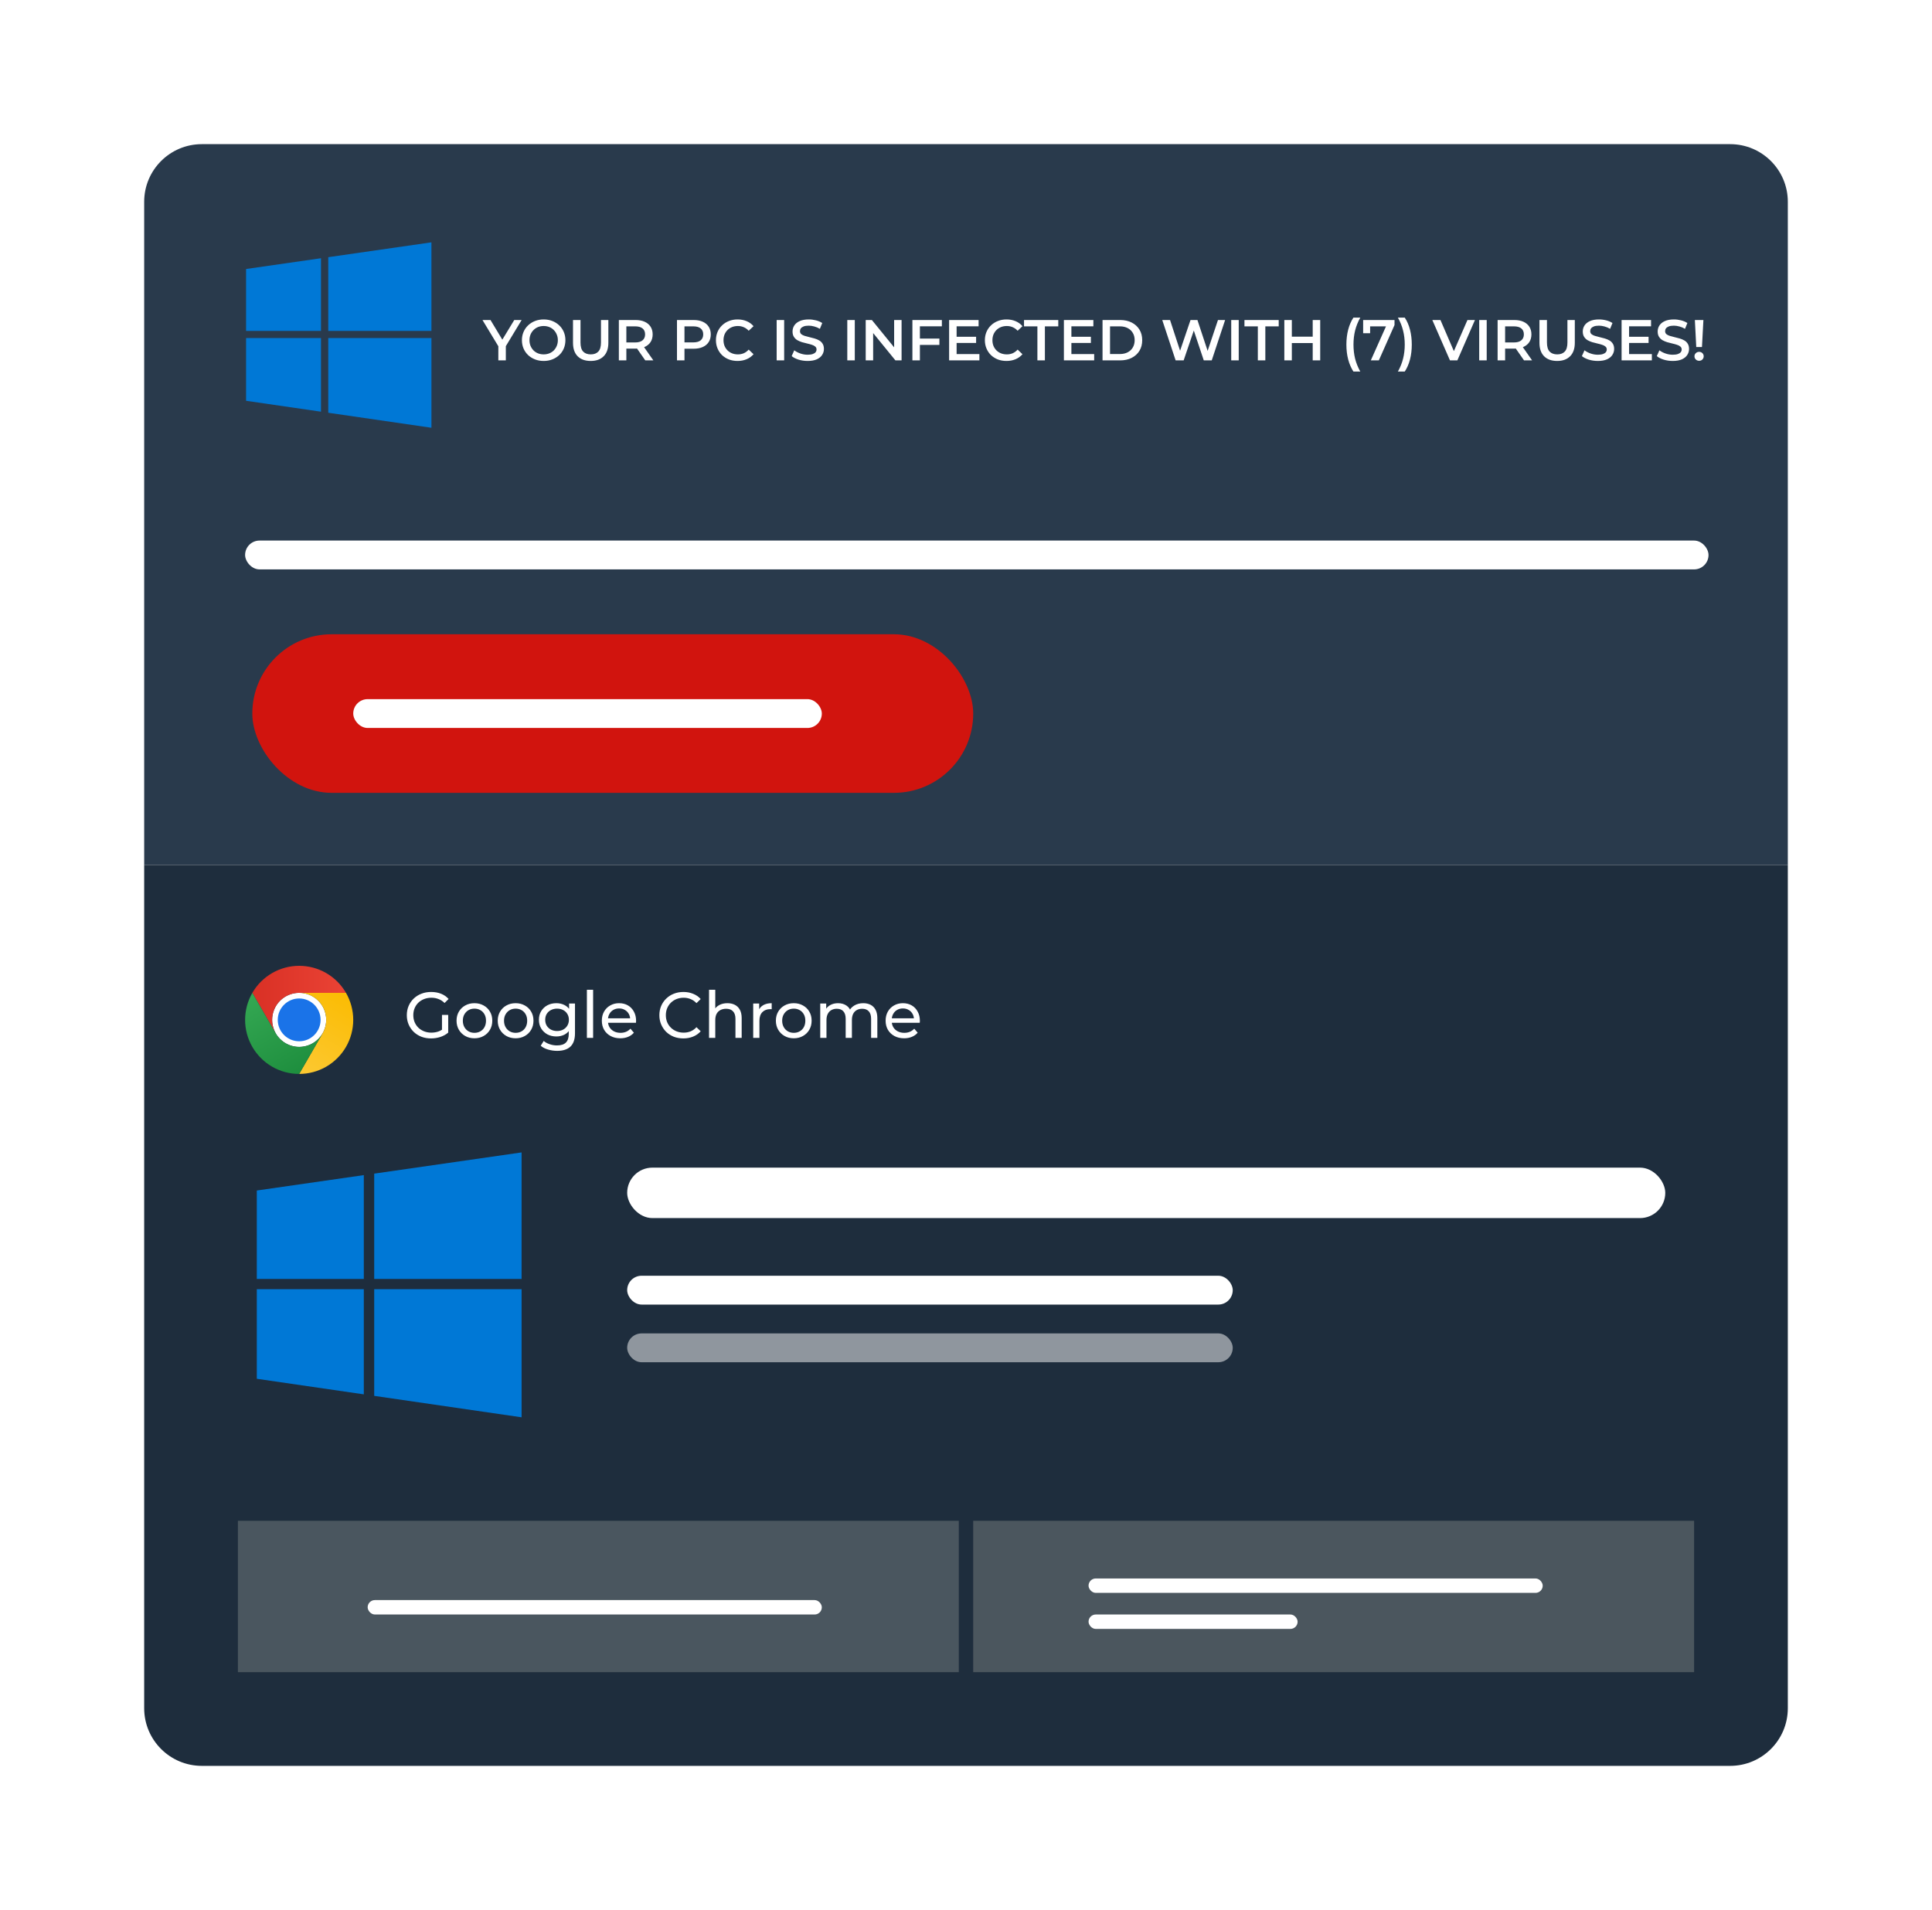 <svg width="268" height="265" viewBox="0 0 268 265" fill="none" xmlns="http://www.w3.org/2000/svg">
<g filter="url(#filter0_d_0_182)">
<rect x="20" y="16" width="228" height="225" rx="8" fill="white"/>
<path d="M20 24C20 19.582 23.582 16 28 16H240C244.418 16 248 19.582 248 24V116H20V24Z" fill="#293A4C"/>
<path d="M20 233C20 237.418 23.582 241 28 241H240C244.418 241 248 237.418 248 233V116H20V233Z" fill="#1E2D3D"/>
<path d="M59.789 140.072C59.303 140.072 58.856 139.994 58.448 139.838C58.04 139.676 57.686 139.451 57.386 139.163C57.086 138.869 56.852 138.527 56.684 138.137C56.516 137.747 56.432 137.318 56.432 136.85C56.432 136.382 56.516 135.953 56.684 135.563C56.852 135.173 57.086 134.834 57.386 134.546C57.692 134.252 58.049 134.027 58.457 133.871C58.865 133.709 59.315 133.628 59.807 133.628C60.305 133.628 60.761 133.709 61.175 133.871C61.589 134.033 61.94 134.276 62.228 134.6L61.67 135.158C61.412 134.906 61.13 134.723 60.824 134.609C60.524 134.489 60.197 134.429 59.843 134.429C59.483 134.429 59.147 134.489 58.835 134.609C58.529 134.729 58.262 134.897 58.034 135.113C57.812 135.329 57.638 135.587 57.512 135.887C57.392 136.181 57.332 136.502 57.332 136.85C57.332 137.192 57.392 137.513 57.512 137.813C57.638 138.107 57.812 138.365 58.034 138.587C58.262 138.803 58.529 138.971 58.835 139.091C59.141 139.211 59.474 139.271 59.834 139.271C60.17 139.271 60.491 139.22 60.797 139.118C61.109 139.01 61.397 138.833 61.661 138.587L62.174 139.271C61.862 139.535 61.496 139.736 61.076 139.874C60.662 140.006 60.233 140.072 59.789 140.072ZM61.31 139.154V136.814H62.174V139.271L61.31 139.154ZM65.814 140.054C65.334 140.054 64.908 139.949 64.536 139.739C64.164 139.529 63.87 139.241 63.654 138.875C63.438 138.503 63.33 138.083 63.33 137.615C63.33 137.141 63.438 136.721 63.654 136.355C63.87 135.989 64.164 135.704 64.536 135.5C64.908 135.29 65.334 135.185 65.814 135.185C66.288 135.185 66.711 135.29 67.083 135.5C67.461 135.704 67.755 135.989 67.965 136.355C68.181 136.715 68.289 137.135 68.289 137.615C68.289 138.089 68.181 138.509 67.965 138.875C67.755 139.241 67.461 139.529 67.083 139.739C66.711 139.949 66.288 140.054 65.814 140.054ZM65.814 139.298C66.12 139.298 66.393 139.229 66.633 139.091C66.879 138.953 67.071 138.758 67.209 138.506C67.347 138.248 67.416 137.951 67.416 137.615C67.416 137.273 67.347 136.979 67.209 136.733C67.071 136.481 66.879 136.286 66.633 136.148C66.393 136.01 66.12 135.941 65.814 135.941C65.508 135.941 65.235 136.01 64.995 136.148C64.755 136.286 64.563 136.481 64.419 136.733C64.275 136.979 64.203 137.273 64.203 137.615C64.203 137.951 64.275 138.248 64.419 138.506C64.563 138.758 64.755 138.953 64.995 139.091C65.235 139.229 65.508 139.298 65.814 139.298ZM71.527 140.054C71.047 140.054 70.621 139.949 70.249 139.739C69.877 139.529 69.583 139.241 69.367 138.875C69.151 138.503 69.043 138.083 69.043 137.615C69.043 137.141 69.151 136.721 69.367 136.355C69.583 135.989 69.877 135.704 70.249 135.5C70.621 135.29 71.047 135.185 71.527 135.185C72.001 135.185 72.424 135.29 72.796 135.5C73.174 135.704 73.468 135.989 73.678 136.355C73.894 136.715 74.002 137.135 74.002 137.615C74.002 138.089 73.894 138.509 73.678 138.875C73.468 139.241 73.174 139.529 72.796 139.739C72.424 139.949 72.001 140.054 71.527 140.054ZM71.527 139.298C71.833 139.298 72.106 139.229 72.346 139.091C72.592 138.953 72.784 138.758 72.922 138.506C73.06 138.248 73.129 137.951 73.129 137.615C73.129 137.273 73.06 136.979 72.922 136.733C72.784 136.481 72.592 136.286 72.346 136.148C72.106 136.01 71.833 135.941 71.527 135.941C71.221 135.941 70.948 136.01 70.708 136.148C70.468 136.286 70.276 136.481 70.132 136.733C69.988 136.979 69.916 137.273 69.916 137.615C69.916 137.951 69.988 138.248 70.132 138.506C70.276 138.758 70.468 138.953 70.708 139.091C70.948 139.229 71.221 139.298 71.527 139.298ZM77.285 141.8C76.847 141.8 76.421 141.737 76.007 141.611C75.599 141.491 75.266 141.317 75.008 141.089L75.422 140.423C75.644 140.615 75.917 140.765 76.241 140.873C76.565 140.987 76.904 141.044 77.258 141.044C77.822 141.044 78.236 140.912 78.5 140.648C78.764 140.384 78.896 139.982 78.896 139.442V138.434L78.986 137.489L78.941 136.535V135.23H79.76V139.352C79.76 140.192 79.55 140.81 79.13 141.206C78.71 141.602 78.095 141.8 77.285 141.8ZM77.177 139.802C76.715 139.802 76.301 139.706 75.935 139.514C75.575 139.316 75.287 139.043 75.071 138.695C74.861 138.347 74.756 137.945 74.756 137.489C74.756 137.027 74.861 136.625 75.071 136.283C75.287 135.935 75.575 135.665 75.935 135.473C76.301 135.281 76.715 135.185 77.177 135.185C77.585 135.185 77.957 135.269 78.293 135.437C78.629 135.599 78.896 135.851 79.094 136.193C79.298 136.535 79.4 136.967 79.4 137.489C79.4 138.005 79.298 138.434 79.094 138.776C78.896 139.118 78.629 139.376 78.293 139.55C77.957 139.718 77.585 139.802 77.177 139.802ZM77.276 139.046C77.594 139.046 77.876 138.98 78.122 138.848C78.368 138.716 78.56 138.533 78.698 138.299C78.842 138.065 78.914 137.795 78.914 137.489C78.914 137.183 78.842 136.913 78.698 136.679C78.56 136.445 78.368 136.265 78.122 136.139C77.876 136.007 77.594 135.941 77.276 135.941C76.958 135.941 76.673 136.007 76.421 136.139C76.175 136.265 75.98 136.445 75.836 136.679C75.698 136.913 75.629 137.183 75.629 137.489C75.629 137.795 75.698 138.065 75.836 138.299C75.98 138.533 76.175 138.716 76.421 138.848C76.673 138.98 76.958 139.046 77.276 139.046ZM81.411 140V133.322H82.275V140H81.411ZM86.049 140.054C85.538 140.054 85.088 139.949 84.698 139.739C84.314 139.529 84.014 139.241 83.799 138.875C83.588 138.509 83.484 138.089 83.484 137.615C83.484 137.141 83.585 136.721 83.79 136.355C83.999 135.989 84.284 135.704 84.644 135.5C85.01 135.29 85.421 135.185 85.877 135.185C86.34 135.185 86.748 135.287 87.102 135.491C87.456 135.695 87.731 135.983 87.93 136.355C88.133 136.721 88.236 137.15 88.236 137.642C88.236 137.678 88.233 137.72 88.227 137.768C88.227 137.816 88.224 137.861 88.218 137.903H84.159V137.282H87.767L87.416 137.498C87.422 137.192 87.359 136.919 87.228 136.679C87.096 136.439 86.912 136.253 86.678 136.121C86.451 135.983 86.183 135.914 85.877 135.914C85.578 135.914 85.311 135.983 85.076 136.121C84.843 136.253 84.659 136.442 84.528 136.688C84.395 136.928 84.329 137.204 84.329 137.516V137.66C84.329 137.978 84.401 138.263 84.546 138.515C84.695 138.761 84.903 138.953 85.166 139.091C85.43 139.229 85.734 139.298 86.076 139.298C86.358 139.298 86.612 139.25 86.841 139.154C87.075 139.058 87.278 138.914 87.453 138.722L87.93 139.28C87.713 139.532 87.444 139.724 87.12 139.856C86.802 139.988 86.445 140.054 86.049 140.054ZM94.795 140.072C94.315 140.072 93.871 139.994 93.463 139.838C93.061 139.676 92.71 139.451 92.41 139.163C92.116 138.869 91.885 138.527 91.717 138.137C91.549 137.747 91.465 137.318 91.465 136.85C91.465 136.382 91.549 135.953 91.717 135.563C91.885 135.173 92.119 134.834 92.419 134.546C92.719 134.252 93.07 134.027 93.472 133.871C93.88 133.709 94.324 133.628 94.804 133.628C95.29 133.628 95.737 133.712 96.145 133.88C96.559 134.042 96.91 134.285 97.198 134.609L96.613 135.176C96.373 134.924 96.103 134.738 95.803 134.618C95.503 134.492 95.182 134.429 94.84 134.429C94.486 134.429 94.156 134.489 93.85 134.609C93.55 134.729 93.289 134.897 93.067 135.113C92.845 135.329 92.671 135.587 92.545 135.887C92.425 136.181 92.365 136.502 92.365 136.85C92.365 137.198 92.425 137.522 92.545 137.822C92.671 138.116 92.845 138.371 93.067 138.587C93.289 138.803 93.55 138.971 93.85 139.091C94.156 139.211 94.486 139.271 94.84 139.271C95.182 139.271 95.503 139.211 95.803 139.091C96.103 138.965 96.373 138.773 96.613 138.515L97.198 139.082C96.91 139.406 96.559 139.652 96.145 139.82C95.737 139.988 95.287 140.072 94.795 140.072ZM100.903 135.185C101.293 135.185 101.635 135.26 101.929 135.41C102.229 135.56 102.463 135.788 102.631 136.094C102.799 136.4 102.883 136.787 102.883 137.255V140H102.019V137.354C102.019 136.892 101.905 136.544 101.677 136.31C101.455 136.076 101.14 135.959 100.732 135.959C100.426 135.959 100.159 136.019 99.931 136.139C99.703 136.259 99.526 136.436 99.4 136.67C99.28 136.904 99.22 137.195 99.22 137.543V140H98.356V133.322H99.22V136.517L99.049 136.175C99.205 135.863 99.445 135.62 99.769 135.446C100.093 135.272 100.471 135.185 100.903 135.185ZM104.482 140V135.23H105.31V136.526L105.229 136.202C105.361 135.872 105.583 135.62 105.895 135.446C106.207 135.272 106.591 135.185 107.047 135.185V136.022C107.011 136.016 106.975 136.013 106.939 136.013C106.909 136.013 106.879 136.013 106.849 136.013C106.387 136.013 106.021 136.151 105.751 136.427C105.481 136.703 105.346 137.102 105.346 137.624V140H104.482ZM110.111 140.054C109.631 140.054 109.205 139.949 108.833 139.739C108.461 139.529 108.167 139.241 107.951 138.875C107.735 138.503 107.627 138.083 107.627 137.615C107.627 137.141 107.735 136.721 107.951 136.355C108.167 135.989 108.461 135.704 108.833 135.5C109.205 135.29 109.631 135.185 110.111 135.185C110.585 135.185 111.008 135.29 111.38 135.5C111.758 135.704 112.052 135.989 112.262 136.355C112.478 136.715 112.586 137.135 112.586 137.615C112.586 138.089 112.478 138.509 112.262 138.875C112.052 139.241 111.758 139.529 111.38 139.739C111.008 139.949 110.585 140.054 110.111 140.054ZM110.111 139.298C110.417 139.298 110.69 139.229 110.93 139.091C111.176 138.953 111.368 138.758 111.506 138.506C111.644 138.248 111.713 137.951 111.713 137.615C111.713 137.273 111.644 136.979 111.506 136.733C111.368 136.481 111.176 136.286 110.93 136.148C110.69 136.01 110.417 135.941 110.111 135.941C109.805 135.941 109.532 136.01 109.292 136.148C109.052 136.286 108.86 136.481 108.716 136.733C108.572 136.979 108.5 137.273 108.5 137.615C108.5 137.951 108.572 138.248 108.716 138.506C108.86 138.758 109.052 138.953 109.292 139.091C109.532 139.229 109.805 139.298 110.111 139.298ZM119.748 135.185C120.132 135.185 120.471 135.26 120.765 135.41C121.059 135.56 121.287 135.788 121.449 136.094C121.617 136.4 121.701 136.787 121.701 137.255V140H120.837V137.354C120.837 136.892 120.729 136.544 120.513 136.31C120.297 136.076 119.994 135.959 119.604 135.959C119.316 135.959 119.064 136.019 118.848 136.139C118.632 136.259 118.464 136.436 118.344 136.67C118.23 136.904 118.173 137.195 118.173 137.543V140H117.309V137.354C117.309 136.892 117.201 136.544 116.985 136.31C116.775 136.076 116.472 135.959 116.076 135.959C115.794 135.959 115.545 136.019 115.329 136.139C115.113 136.259 114.945 136.436 114.825 136.67C114.705 136.904 114.645 137.195 114.645 137.543V140H113.781V135.23H114.609V136.499L114.474 136.175C114.624 135.863 114.855 135.62 115.167 135.446C115.479 135.272 115.842 135.185 116.256 135.185C116.712 135.185 117.105 135.299 117.435 135.527C117.765 135.749 117.981 136.088 118.083 136.544L117.732 136.4C117.876 136.034 118.128 135.74 118.488 135.518C118.848 135.296 119.268 135.185 119.748 135.185ZM125.415 140.054C124.905 140.054 124.455 139.949 124.065 139.739C123.681 139.529 123.381 139.241 123.165 138.875C122.955 138.509 122.85 138.089 122.85 137.615C122.85 137.141 122.952 136.721 123.156 136.355C123.366 135.989 123.651 135.704 124.011 135.5C124.377 135.29 124.788 135.185 125.244 135.185C125.706 135.185 126.114 135.287 126.468 135.491C126.822 135.695 127.098 135.983 127.296 136.355C127.5 136.721 127.602 137.15 127.602 137.642C127.602 137.678 127.599 137.72 127.593 137.768C127.593 137.816 127.59 137.861 127.584 137.903H123.525V137.282H127.134L126.783 137.498C126.789 137.192 126.726 136.919 126.594 136.679C126.462 136.439 126.279 136.253 126.045 136.121C125.817 135.983 125.55 135.914 125.244 135.914C124.944 135.914 124.677 135.983 124.443 136.121C124.209 136.253 124.026 136.442 123.894 136.688C123.762 136.928 123.696 137.204 123.696 137.516V137.66C123.696 137.978 123.768 138.263 123.912 138.515C124.062 138.761 124.269 138.953 124.533 139.091C124.797 139.229 125.1 139.298 125.442 139.298C125.724 139.298 125.979 139.25 126.207 139.154C126.441 139.058 126.645 138.914 126.819 138.722L127.296 139.28C127.08 139.532 126.81 139.724 126.486 139.856C126.168 139.988 125.811 140.054 125.415 140.054Z" fill="white"/>
<g clip-path="url(#clip0_0_182)">
<path d="M41.5 141.248C43.571 141.248 45.25 139.569 45.25 137.498C45.25 135.427 43.571 133.748 41.5 133.748C39.429 133.748 37.75 135.427 37.75 137.498C37.75 139.569 39.429 141.248 41.5 141.248Z" fill="white"/>
<path d="M41.5 133.75H47.994C47.336 132.61 46.389 131.663 45.249 131.005C44.109 130.346 42.816 130 41.499 130C40.183 130 38.89 130.347 37.75 131.005C36.61 131.664 35.663 132.611 35.005 133.751L38.252 139.375L38.255 139.374C37.925 138.805 37.751 138.158 37.75 137.5C37.749 136.841 37.922 136.194 38.251 135.624C38.58 135.053 39.054 134.58 39.624 134.251C40.194 133.922 40.842 133.749 41.5 133.75Z" fill="url(#paint0_linear_0_182)"/>
<path d="M41.5 140.469C43.14 140.469 44.469 139.14 44.469 137.5C44.469 135.86 43.14 134.531 41.5 134.531C39.86 134.531 38.531 135.86 38.531 137.5C38.531 139.14 39.86 140.469 41.5 140.469Z" fill="#1A73E8"/>
<path d="M44.747 139.376L41.5 145C42.817 145 44.11 144.654 45.25 143.996C46.39 143.337 47.337 142.391 47.995 141.25C48.653 140.11 49 138.817 48.999 137.501C48.999 136.184 48.652 134.891 47.994 133.751H41.5L41.499 133.754C42.157 133.753 42.804 133.925 43.375 134.254C43.946 134.582 44.42 135.055 44.749 135.625C45.078 136.196 45.252 136.842 45.251 137.501C45.251 138.159 45.077 138.806 44.747 139.376Z" fill="url(#paint1_linear_0_182)"/>
<path d="M38.253 139.376L35.006 133.752C34.347 134.892 34.001 136.185 34.001 137.502C34 138.818 34.347 140.111 35.005 141.251C35.664 142.391 36.611 143.338 37.751 143.996C38.891 144.654 40.184 145 41.501 145L44.748 139.376L44.746 139.374C44.418 139.945 43.945 140.419 43.375 140.749C42.805 141.079 42.158 141.252 41.5 141.253C40.841 141.253 40.194 141.08 39.624 140.75C39.054 140.421 38.581 139.947 38.253 139.376Z" fill="url(#paint2_linear_0_182)"/>
</g>
<g clip-path="url(#clip1_0_182)">
<path d="M87.012 34.992L82.747 49.889H80.673L77.566 39.002C77.433 38.538 77.352 38.033 77.324 37.485H77.282C77.241 37.992 77.15 38.493 77.009 38.981L73.881 49.889H71.828L67.405 34.992H69.352L72.564 46.419C72.7 46.908 72.784 47.41 72.817 47.915H72.87C72.905 47.548 73.013 47.05 73.196 46.419L76.535 34.992H78.23L81.431 46.503C81.543 46.897 81.627 47.361 81.683 47.895H81.725C81.753 47.535 81.848 47.057 82.01 46.461L85.095 34.993H87.012V34.992ZM89.391 36.55C89.082 36.55 88.818 36.446 88.601 36.238C88.383 36.03 88.275 35.768 88.275 35.449C88.275 35.131 88.384 34.865 88.601 34.653C88.819 34.442 89.082 34.337 89.391 34.337C89.707 34.337 89.975 34.443 90.197 34.653C90.417 34.865 90.528 35.13 90.528 35.449C90.528 35.754 90.417 36.013 90.197 36.228C89.975 36.443 89.707 36.55 89.391 36.55ZM90.233 49.889H88.506V39.251H90.233V49.889ZM101.839 49.889H100.112V43.823C100.112 41.565 99.277 40.436 97.606 40.436C96.743 40.436 96.028 40.757 95.463 41.397C94.898 42.038 94.615 42.846 94.615 43.823V49.889H92.888V39.251H94.615V41.017H94.657C95.471 39.673 96.651 39.002 98.195 39.002C99.375 39.002 100.277 39.378 100.902 40.129C101.527 40.88 101.839 41.966 101.839 43.385V49.889H101.84L101.839 49.889ZM114.125 49.889H112.398V48.081H112.356C111.556 49.453 110.319 50.139 108.649 50.139C107.294 50.139 106.211 49.662 105.4 48.71C104.59 47.758 104.184 46.461 104.184 44.819C104.184 43.06 104.633 41.651 105.532 40.592C106.431 39.532 107.627 39.002 109.123 39.002C110.604 39.002 111.682 39.577 112.356 40.727H112.398V34.14H114.125V49.889ZM112.398 45.08V43.511C112.398 42.652 112.11 41.925 111.535 41.329C110.959 40.734 110.23 40.435 109.345 40.435C108.291 40.435 107.463 40.817 106.859 41.578C106.256 42.341 105.954 43.393 105.954 44.736C105.954 45.962 106.243 46.93 106.823 47.639C107.401 48.349 108.179 48.704 109.155 48.704C110.117 48.704 110.897 48.362 111.498 47.676C112.098 46.991 112.398 46.124 112.398 45.08ZM121.674 50.138C120.08 50.138 118.808 49.642 117.857 48.648C116.906 47.654 116.431 46.336 116.431 44.695C116.431 42.908 116.926 41.513 117.916 40.509C118.905 39.504 120.242 39.001 121.928 39.001C123.535 39.001 124.791 39.49 125.692 40.466C126.594 41.442 127.045 42.797 127.045 44.528C127.045 46.225 126.559 47.584 125.587 48.606C124.614 49.627 123.31 50.138 121.674 50.138ZM121.801 40.435C120.691 40.435 119.813 40.808 119.168 41.552C118.522 42.297 118.2 43.323 118.2 44.632C118.2 45.893 118.526 46.886 119.18 47.614C119.832 48.34 120.706 48.704 121.801 48.704C122.918 48.704 123.776 48.347 124.376 47.634C124.977 46.921 125.277 45.906 125.277 44.59C125.277 43.26 124.976 42.236 124.376 41.515C123.776 40.796 122.917 40.435 121.801 40.435ZM142.608 39.251L139.376 49.889H137.585L135.363 42.274C135.279 41.983 135.222 41.655 135.195 41.288H135.153C135.133 41.537 135.059 41.858 134.932 42.254L132.521 49.89H130.794L127.529 39.252H129.34L131.572 47.25C131.642 47.493 131.691 47.811 131.719 48.206H131.804C131.825 47.901 131.888 47.576 131.993 47.23L134.478 39.251H136.058L138.29 47.271C138.36 47.527 138.413 47.846 138.449 48.227H138.533C138.547 47.957 138.606 47.638 138.712 47.271L140.902 39.251H142.608ZM143.408 49.504V47.676C144.349 48.362 145.384 48.704 146.515 48.704C148.031 48.704 148.789 48.206 148.789 47.208C148.789 46.924 148.724 46.684 148.595 46.486C148.465 46.289 148.289 46.114 148.069 45.962C147.847 45.809 147.587 45.672 147.29 45.551C146.97 45.422 146.649 45.295 146.326 45.172C145.849 44.985 145.429 44.796 145.068 44.605C144.706 44.415 144.405 44.2 144.162 43.961C143.925 43.729 143.738 43.452 143.614 43.145C143.492 42.841 143.43 42.484 143.43 42.075C143.43 41.577 143.546 41.135 143.777 40.751C144.009 40.366 144.318 40.045 144.704 39.785C145.09 39.525 145.531 39.329 146.026 39.197C146.525 39.065 147.04 38.999 147.557 39.001C148.491 39.001 149.326 39.16 150.064 39.478V41.203C149.27 40.69 148.357 40.434 147.326 40.434C147.003 40.434 146.712 40.47 146.452 40.543C146.192 40.615 145.969 40.718 145.783 40.849C145.597 40.981 145.454 41.139 145.352 41.322C145.249 41.508 145.197 41.718 145.199 41.93C145.199 42.207 145.25 42.438 145.352 42.626C145.454 42.813 145.603 42.979 145.799 43.125C145.996 43.269 146.235 43.401 146.515 43.519C146.797 43.637 147.116 43.765 147.475 43.903C147.951 44.084 148.38 44.269 148.759 44.459C149.138 44.649 149.461 44.864 149.727 45.103C149.988 45.334 150.197 45.615 150.344 45.929C150.487 46.241 150.559 46.611 150.559 47.041C150.559 47.567 150.443 48.024 150.207 48.412C149.971 48.8 149.649 49.131 149.265 49.378C148.871 49.634 148.419 49.825 147.906 49.949C147.395 50.074 146.857 50.136 146.295 50.136C145.184 50.138 144.222 49.927 143.408 49.504ZM59.847 29.622L45.536 31.682V41.913H59.846L59.847 29.622ZM34.135 33.322V41.913H44.527V31.827L34.135 33.322ZM34.135 51.607L44.527 53.119V42.907H34.135V51.607ZM59.847 55.349V42.907H45.536V53.266L59.847 55.349Z" fill="#0078D6"/>
</g>
<rect x="87" y="158" width="144" height="7" rx="3.5" fill="white"/>
<rect x="87" y="173" width="84" height="4" rx="2" fill="white"/>
<rect opacity="0.5" x="87" y="181" width="84" height="4" rx="2" fill="white"/>
<g clip-path="url(#clip2_0_182)">
<path d="M111.16 163.56L105.067 184.842H102.104L97.666 169.289C97.476 168.626 97.36 167.904 97.32 167.122H97.26C97.202 167.845 97.071 168.561 96.869 169.259L92.402 184.842H89.468L83.15 163.56H85.932L90.521 179.885C90.714 180.583 90.835 181.299 90.882 182.022H90.957C91.007 181.497 91.162 180.785 91.423 179.885L96.192 163.56H98.614L103.187 180.004C103.347 180.567 103.467 181.231 103.548 181.992H103.608C103.647 181.478 103.783 180.796 104.014 179.945L108.422 163.561H111.16V163.56ZM114.558 165.786C114.116 165.786 113.74 165.637 113.43 165.34C113.119 165.043 112.964 164.668 112.964 164.212C112.964 163.758 113.12 163.379 113.43 163.076C113.741 162.775 114.116 162.624 114.558 162.624C115.009 162.624 115.393 162.776 115.709 163.076C116.025 163.379 116.183 163.757 116.183 164.212C116.183 164.648 116.025 165.019 115.709 165.326C115.393 165.633 115.01 165.786 114.558 165.786ZM115.761 184.842H113.294V169.644H115.761V184.842ZM132.342 184.842H129.875V176.175C129.875 172.95 128.681 171.337 126.295 171.337C125.061 171.337 124.04 171.795 123.233 172.71C122.425 173.625 122.022 174.78 122.022 176.175V184.842H119.554V169.644H122.022V172.167H122.082C123.245 170.248 124.929 169.288 127.136 169.288C128.821 169.288 130.11 169.825 131.002 170.898C131.896 171.972 132.341 173.523 132.341 175.55V184.841H132.342L132.342 184.842ZM149.893 184.842H147.425V182.259H147.366C146.222 184.218 144.456 185.198 142.07 185.198C140.134 185.198 138.587 184.518 137.429 183.157C136.272 181.797 135.691 179.944 135.691 177.599C135.691 175.086 136.333 173.072 137.617 171.56C138.901 170.045 140.61 169.289 142.748 169.289C144.863 169.289 146.402 170.11 147.366 171.752H147.425V162.343H149.893V184.842ZM147.426 177.971V175.73C147.426 174.503 147.014 173.465 146.193 172.613C145.37 171.763 144.328 171.336 143.064 171.336C141.559 171.336 140.375 171.881 139.513 172.969C138.651 174.058 138.219 175.561 138.219 177.48C138.219 179.232 138.633 180.614 139.461 181.628C140.287 182.642 141.398 183.149 142.792 183.149C144.167 183.149 145.282 182.66 146.14 181.679C146.997 180.701 147.426 179.463 147.426 177.971ZM160.678 185.197C158.4 185.197 156.584 184.488 155.225 183.068C153.865 181.648 153.186 179.766 153.186 177.421C153.186 174.869 153.894 172.875 155.308 171.441C156.721 170.006 158.632 169.288 161.04 169.288C163.335 169.288 165.129 169.985 166.417 171.381C167.706 172.775 168.35 174.71 168.35 177.183C168.35 179.608 167.656 181.549 166.267 183.008C164.878 184.468 163.015 185.197 160.678 185.197ZM160.858 171.336C159.273 171.336 158.019 171.868 157.098 172.932C156.174 173.996 155.714 175.462 155.714 177.332C155.714 179.133 156.18 180.552 157.114 181.591C158.046 182.629 159.295 183.149 160.859 183.149C162.454 183.149 163.679 182.639 164.538 181.62C165.395 180.601 165.824 179.152 165.824 177.272C165.824 175.372 165.395 173.908 164.538 172.879C163.679 171.851 162.453 171.336 160.858 171.336ZM190.583 169.645L185.965 184.842H183.407L180.233 173.963C180.113 173.547 180.032 173.078 179.993 172.554H179.933C179.904 172.91 179.798 173.369 179.617 173.934L176.173 184.842H173.705L169.042 169.646H171.629L174.817 181.072C174.917 181.418 174.987 181.873 175.027 182.437H175.148C175.178 182.002 175.269 181.537 175.419 181.042L178.969 169.645H181.225L184.414 181.101C184.514 181.468 184.59 181.923 184.641 182.467H184.761C184.781 182.081 184.866 181.626 185.017 181.101L188.146 169.645H190.583ZM191.726 184.292V181.68C193.07 182.66 194.549 183.149 196.164 183.149C198.33 183.149 199.413 182.437 199.413 181.012C199.413 180.606 199.32 180.262 199.136 179.98C198.951 179.698 198.699 179.449 198.384 179.231C198.068 179.014 197.696 178.817 197.271 178.645C196.814 178.46 196.355 178.279 195.894 178.103C195.212 177.835 194.613 177.566 194.097 177.293C193.58 177.022 193.15 176.715 192.803 176.373C192.464 176.042 192.197 175.645 192.02 175.208C191.845 174.773 191.757 174.264 191.757 173.679C191.757 172.967 191.923 172.336 192.253 171.787C192.585 171.237 193.026 170.778 193.577 170.406C194.129 170.035 194.758 169.756 195.466 169.567C196.179 169.379 196.915 169.285 197.653 169.286C198.987 169.286 200.18 169.515 201.234 169.969V172.432C200.099 171.7 198.796 171.334 197.322 171.334C196.861 171.334 196.445 171.386 196.074 171.49C195.702 171.593 195.385 171.74 195.119 171.928C194.853 172.116 194.648 172.341 194.503 172.602C194.356 172.869 194.281 173.168 194.284 173.471C194.284 173.867 194.357 174.198 194.503 174.466C194.648 174.732 194.861 174.969 195.142 175.178C195.423 175.385 195.764 175.573 196.165 175.741C196.567 175.909 197.023 176.093 197.535 176.291C198.216 176.549 198.828 176.813 199.37 177.084C199.911 177.356 200.372 177.663 200.753 178.005C201.125 178.334 201.425 178.736 201.634 179.184C201.839 179.63 201.942 180.159 201.942 180.772C201.942 181.524 201.775 182.177 201.438 182.731C201.102 183.286 200.641 183.758 200.092 184.111C199.53 184.478 198.884 184.749 198.151 184.928C197.421 185.106 196.653 185.195 195.85 185.195C194.263 185.197 192.889 184.895 191.726 184.292ZM72.353 155.889L51.908 158.832V173.447H72.352L72.353 155.889ZM35.622 161.175V173.447H50.467V159.038L35.622 161.175ZM35.622 187.295L50.467 189.456V174.867H35.622V187.295ZM72.353 192.641V174.867H51.908V189.666L72.353 192.641Z" fill="#0078D6"/>
</g>
<rect x="34" y="71" width="203" height="4" rx="2" fill="white"/>
<rect x="35" y="84" width="100" height="22" rx="11" fill="#D1140E"/>
<rect x="49" y="93" width="65" height="4" rx="2" fill="white"/>
<path d="M69.128 46V43.784L69.36 44.424L66.928 40.4H68.04L69.992 43.64H69.368L71.336 40.4H72.36L69.928 44.424L70.168 43.784V46H69.128ZM75.423 46.08C74.986 46.08 74.583 46.008 74.215 45.864C73.847 45.72 73.527 45.52 73.255 45.264C72.983 45.003 72.772 44.699 72.623 44.352C72.474 44 72.399 43.616 72.399 43.2C72.399 42.784 72.474 42.403 72.623 42.056C72.772 41.704 72.983 41.4 73.255 41.144C73.527 40.883 73.847 40.68 74.215 40.536C74.583 40.392 74.983 40.32 75.415 40.32C75.852 40.32 76.252 40.392 76.615 40.536C76.983 40.68 77.303 40.883 77.575 41.144C77.847 41.4 78.058 41.704 78.207 42.056C78.356 42.403 78.431 42.784 78.431 43.2C78.431 43.616 78.356 44 78.207 44.352C78.058 44.704 77.847 45.008 77.575 45.264C77.303 45.52 76.983 45.72 76.615 45.864C76.252 46.008 75.855 46.08 75.423 46.08ZM75.415 45.168C75.698 45.168 75.959 45.12 76.199 45.024C76.439 44.928 76.647 44.792 76.823 44.616C76.999 44.435 77.135 44.227 77.231 43.992C77.332 43.752 77.383 43.488 77.383 43.2C77.383 42.912 77.332 42.651 77.231 42.416C77.135 42.176 76.999 41.968 76.823 41.792C76.647 41.611 76.439 41.472 76.199 41.376C75.959 41.28 75.698 41.232 75.415 41.232C75.132 41.232 74.871 41.28 74.631 41.376C74.396 41.472 74.188 41.611 74.007 41.792C73.831 41.968 73.692 42.176 73.591 42.416C73.495 42.651 73.447 42.912 73.447 43.2C73.447 43.483 73.495 43.744 73.591 43.984C73.692 44.224 73.831 44.435 74.007 44.616C74.183 44.792 74.391 44.928 74.631 45.024C74.871 45.12 75.132 45.168 75.415 45.168ZM81.941 46.08C81.173 46.08 80.571 45.864 80.133 45.432C79.701 45 79.485 44.376 79.485 43.56V40.4H80.525V43.52C80.525 44.096 80.648 44.515 80.893 44.776C81.144 45.037 81.496 45.168 81.949 45.168C82.403 45.168 82.752 45.037 82.997 44.776C83.243 44.515 83.365 44.096 83.365 43.52V40.4H84.389V43.56C84.389 44.376 84.171 45 83.733 45.432C83.301 45.864 82.704 46.08 81.941 46.08ZM85.846 46V40.4H88.15C88.646 40.4 89.07 40.48 89.422 40.64C89.779 40.8 90.054 41.029 90.246 41.328C90.438 41.627 90.534 41.981 90.534 42.392C90.534 42.803 90.438 43.157 90.246 43.456C90.054 43.749 89.779 43.976 89.422 44.136C89.07 44.291 88.646 44.368 88.15 44.368H86.422L86.886 43.896V46H85.846ZM89.51 46L88.094 43.968H89.206L90.63 46H89.51ZM86.886 44.008L86.422 43.512H88.102C88.56 43.512 88.904 43.413 89.134 43.216C89.368 43.019 89.486 42.744 89.486 42.392C89.486 42.035 89.368 41.76 89.134 41.568C88.904 41.376 88.56 41.28 88.102 41.28H86.422L86.886 40.768V44.008ZM93.908 46V40.4H96.212C96.708 40.4 97.132 40.48 97.484 40.64C97.842 40.8 98.116 41.029 98.308 41.328C98.5 41.627 98.596 41.981 98.596 42.392C98.596 42.803 98.5 43.157 98.308 43.456C98.116 43.755 97.842 43.984 97.484 44.144C97.132 44.304 96.708 44.384 96.212 44.384H94.484L94.948 43.896V46H93.908ZM94.948 44.008L94.484 43.504H96.164C96.623 43.504 96.967 43.408 97.196 43.216C97.431 43.019 97.548 42.744 97.548 42.392C97.548 42.035 97.431 41.76 97.196 41.568C96.967 41.376 96.623 41.28 96.164 41.28H94.484L94.948 40.768V44.008ZM102.305 46.08C101.878 46.08 101.481 46.011 101.113 45.872C100.75 45.728 100.433 45.528 100.161 45.272C99.894 45.011 99.686 44.704 99.537 44.352C99.388 44 99.313 43.616 99.313 43.2C99.313 42.784 99.388 42.4 99.537 42.048C99.686 41.696 99.897 41.392 100.169 41.136C100.441 40.875 100.758 40.675 101.121 40.536C101.484 40.392 101.881 40.32 102.313 40.32C102.772 40.32 103.19 40.4 103.569 40.56C103.948 40.715 104.268 40.947 104.529 41.256L103.857 41.888C103.654 41.669 103.428 41.507 103.177 41.4C102.926 41.288 102.654 41.232 102.361 41.232C102.068 41.232 101.798 41.28 101.553 41.376C101.313 41.472 101.102 41.608 100.921 41.784C100.745 41.96 100.606 42.168 100.505 42.408C100.409 42.648 100.361 42.912 100.361 43.2C100.361 43.488 100.409 43.752 100.505 43.992C100.606 44.232 100.745 44.44 100.921 44.616C101.102 44.792 101.313 44.928 101.553 45.024C101.798 45.12 102.068 45.168 102.361 45.168C102.654 45.168 102.926 45.115 103.177 45.008C103.428 44.896 103.654 44.728 103.857 44.504L104.529 45.144C104.268 45.448 103.948 45.68 103.569 45.84C103.19 46 102.769 46.08 102.305 46.08ZM107.736 46V40.4H108.776V46H107.736ZM112.027 46.08C111.59 46.08 111.171 46.019 110.771 45.896C110.371 45.768 110.054 45.605 109.819 45.408L110.179 44.6C110.403 44.776 110.68 44.923 111.011 45.04C111.342 45.157 111.68 45.216 112.027 45.216C112.32 45.216 112.558 45.184 112.739 45.12C112.92 45.056 113.054 44.971 113.139 44.864C113.224 44.752 113.267 44.627 113.267 44.488C113.267 44.317 113.206 44.181 113.083 44.08C112.96 43.973 112.8 43.891 112.603 43.832C112.411 43.768 112.195 43.709 111.955 43.656C111.72 43.603 111.483 43.541 111.243 43.472C111.008 43.397 110.792 43.304 110.595 43.192C110.403 43.075 110.246 42.92 110.123 42.728C110 42.536 109.939 42.291 109.939 41.992C109.939 41.688 110.019 41.411 110.179 41.16C110.344 40.904 110.592 40.701 110.923 40.552C111.259 40.397 111.683 40.32 112.195 40.32C112.531 40.32 112.864 40.363 113.195 40.448C113.526 40.533 113.814 40.656 114.059 40.816L113.731 41.624C113.48 41.475 113.222 41.365 112.955 41.296C112.688 41.221 112.432 41.184 112.187 41.184C111.899 41.184 111.664 41.219 111.483 41.288C111.307 41.357 111.176 41.448 111.091 41.56C111.011 41.672 110.971 41.8 110.971 41.944C110.971 42.115 111.03 42.253 111.147 42.36C111.27 42.461 111.427 42.541 111.619 42.6C111.816 42.659 112.035 42.717 112.275 42.776C112.515 42.829 112.752 42.891 112.987 42.96C113.227 43.029 113.443 43.12 113.635 43.232C113.832 43.344 113.99 43.496 114.107 43.688C114.23 43.88 114.291 44.123 114.291 44.416C114.291 44.715 114.208 44.992 114.043 45.248C113.883 45.499 113.635 45.701 113.299 45.856C112.963 46.005 112.539 46.08 112.027 46.08ZM117.533 46V40.4H118.573V46H117.533ZM120.088 46V40.4H120.944L124.456 44.712H124.032V40.4H125.064V46H124.208L120.696 41.688H121.12V46H120.088ZM127.517 42.976H130.309V43.856H127.517V42.976ZM127.605 46H126.565V40.4H130.653V41.272H127.605V46ZM132.618 42.728H135.402V43.584H132.618V42.728ZM132.698 45.128H135.858V46H131.658V40.4H135.746V41.272H132.698V45.128ZM139.61 46.08C139.183 46.08 138.786 46.011 138.418 45.872C138.055 45.728 137.738 45.528 137.466 45.272C137.199 45.011 136.991 44.704 136.842 44.352C136.692 44 136.618 43.616 136.618 43.2C136.618 42.784 136.692 42.4 136.842 42.048C136.991 41.696 137.202 41.392 137.474 41.136C137.746 40.875 138.063 40.675 138.426 40.536C138.788 40.392 139.186 40.32 139.618 40.32C140.076 40.32 140.495 40.4 140.874 40.56C141.252 40.715 141.572 40.947 141.834 41.256L141.162 41.888C140.959 41.669 140.732 41.507 140.482 41.4C140.231 41.288 139.959 41.232 139.666 41.232C139.372 41.232 139.103 41.28 138.858 41.376C138.618 41.472 138.407 41.608 138.226 41.784C138.05 41.96 137.911 42.168 137.81 42.408C137.714 42.648 137.666 42.912 137.666 43.2C137.666 43.488 137.714 43.752 137.81 43.992C137.911 44.232 138.05 44.44 138.226 44.616C138.407 44.792 138.618 44.928 138.858 45.024C139.103 45.12 139.372 45.168 139.666 45.168C139.959 45.168 140.231 45.115 140.482 45.008C140.732 44.896 140.959 44.728 141.162 44.504L141.834 45.144C141.572 45.448 141.252 45.68 140.874 45.84C140.495 46 140.074 46.08 139.61 46.08ZM143.904 46V41.28H142.048V40.4H146.8V41.28H144.944V46H143.904ZM148.54 42.728H151.324V43.584H148.54V42.728ZM148.62 45.128H151.78V46H147.58V40.4H151.668V41.272H148.62V45.128ZM152.94 46V40.4H155.388C155.996 40.4 156.529 40.517 156.988 40.752C157.446 40.987 157.804 41.312 158.06 41.728C158.316 42.144 158.444 42.635 158.444 43.2C158.444 43.76 158.316 44.251 158.06 44.672C157.804 45.088 157.446 45.413 156.988 45.648C156.529 45.883 155.996 46 155.388 46H152.94ZM153.98 45.12H155.34C155.761 45.12 156.124 45.04 156.428 44.88C156.737 44.72 156.974 44.496 157.14 44.208C157.31 43.92 157.396 43.584 157.396 43.2C157.396 42.811 157.31 42.475 157.14 42.192C156.974 41.904 156.737 41.68 156.428 41.52C156.124 41.36 155.761 41.28 155.34 41.28H153.98V45.12ZM163.08 46L161.224 40.4H162.304L163.96 45.464H163.424L165.144 40.4H166.104L167.776 45.464H167.256L168.952 40.4H169.944L168.088 46H166.984L165.456 41.432H165.744L164.192 46H163.08ZM170.791 46V40.4H171.831V46H170.791ZM174.482 46V41.28H172.626V40.4H177.378V41.28H175.522V46H174.482ZM182.094 40.4H183.134V46H182.094V40.4ZM179.198 46H178.158V40.4H179.198V46ZM182.174 43.6H179.11V42.712H182.174V43.6ZM187.742 47.552C187.427 47.067 187.184 46.507 187.014 45.872C186.848 45.232 186.766 44.544 186.766 43.808C186.766 43.072 186.848 42.384 187.014 41.744C187.184 41.099 187.427 40.539 187.742 40.064H188.694C188.368 40.651 188.128 41.251 187.974 41.864C187.824 42.472 187.75 43.12 187.75 43.808C187.75 44.496 187.824 45.147 187.974 45.76C188.128 46.368 188.368 46.965 188.694 47.552H187.742ZM190.155 46L192.467 40.816L192.739 41.28H189.563L190.059 40.776V42.232H189.091V40.4H193.443V41.096L191.267 46H190.155ZM194.862 47.552H193.91C194.241 46.965 194.481 46.368 194.63 45.76C194.785 45.147 194.862 44.496 194.862 43.808C194.862 43.12 194.785 42.472 194.63 41.864C194.481 41.251 194.241 40.651 193.91 40.064H194.862C195.182 40.539 195.425 41.099 195.59 41.744C195.756 42.384 195.838 43.072 195.838 43.808C195.838 44.544 195.756 45.232 195.59 45.872C195.425 46.507 195.182 47.067 194.862 47.552ZM201.135 46L198.687 40.4H199.815L201.999 45.464H201.351L203.559 40.4H204.599L202.159 46H201.135ZM205.19 46V40.4H206.23V46H205.19ZM207.744 46V40.4H210.048C210.544 40.4 210.968 40.48 211.32 40.64C211.678 40.8 211.952 41.029 212.144 41.328C212.336 41.627 212.432 41.981 212.432 42.392C212.432 42.803 212.336 43.157 212.144 43.456C211.952 43.749 211.678 43.976 211.32 44.136C210.968 44.291 210.544 44.368 210.048 44.368H208.32L208.784 43.896V46H207.744ZM211.408 46L209.992 43.968H211.104L212.528 46H211.408ZM208.784 44.008L208.32 43.512H210C210.459 43.512 210.803 43.413 211.032 43.216C211.267 43.019 211.384 42.744 211.384 42.392C211.384 42.035 211.267 41.76 211.032 41.568C210.803 41.376 210.459 41.28 210 41.28H208.32L208.784 40.768V44.008ZM216.004 46.08C215.236 46.08 214.633 45.864 214.196 45.432C213.764 45 213.548 44.376 213.548 43.56V40.4H214.588V43.52C214.588 44.096 214.71 44.515 214.956 44.776C215.206 45.037 215.558 45.168 216.012 45.168C216.465 45.168 216.814 45.037 217.06 44.776C217.305 44.515 217.428 44.096 217.428 43.52V40.4H218.452V43.56C218.452 44.376 218.233 45 217.796 45.432C217.364 45.864 216.766 46.08 216.004 46.08ZM221.644 46.08C221.207 46.08 220.788 46.019 220.388 45.896C219.988 45.768 219.671 45.605 219.436 45.408L219.796 44.6C220.02 44.776 220.298 44.923 220.628 45.04C220.959 45.157 221.298 45.216 221.644 45.216C221.938 45.216 222.175 45.184 222.356 45.12C222.538 45.056 222.671 44.971 222.756 44.864C222.842 44.752 222.884 44.627 222.884 44.488C222.884 44.317 222.823 44.181 222.7 44.08C222.578 43.973 222.418 43.891 222.22 43.832C222.028 43.768 221.812 43.709 221.572 43.656C221.338 43.603 221.1 43.541 220.86 43.472C220.626 43.397 220.41 43.304 220.212 43.192C220.02 43.075 219.863 42.92 219.74 42.728C219.618 42.536 219.556 42.291 219.556 41.992C219.556 41.688 219.636 41.411 219.796 41.16C219.962 40.904 220.21 40.701 220.54 40.552C220.876 40.397 221.3 40.32 221.812 40.32C222.148 40.32 222.482 40.363 222.812 40.448C223.143 40.533 223.431 40.656 223.676 40.816L223.348 41.624C223.098 41.475 222.839 41.365 222.572 41.296C222.306 41.221 222.05 41.184 221.804 41.184C221.516 41.184 221.282 41.219 221.1 41.288C220.924 41.357 220.794 41.448 220.708 41.56C220.628 41.672 220.588 41.8 220.588 41.944C220.588 42.115 220.647 42.253 220.764 42.36C220.887 42.461 221.044 42.541 221.236 42.6C221.434 42.659 221.652 42.717 221.892 42.776C222.132 42.829 222.37 42.891 222.604 42.96C222.844 43.029 223.06 43.12 223.252 43.232C223.45 43.344 223.607 43.496 223.724 43.688C223.847 43.88 223.908 44.123 223.908 44.416C223.908 44.715 223.826 44.992 223.66 45.248C223.5 45.499 223.252 45.701 222.916 45.856C222.58 46.005 222.156 46.08 221.644 46.08ZM225.9 42.728H228.684V43.584H225.9V42.728ZM225.98 45.128H229.14V46H224.94V40.4H229.028V41.272H225.98V45.128ZM232.035 46.08C231.598 46.08 231.179 46.019 230.779 45.896C230.379 45.768 230.062 45.605 229.827 45.408L230.187 44.6C230.411 44.776 230.688 44.923 231.019 45.04C231.35 45.157 231.688 45.216 232.035 45.216C232.328 45.216 232.566 45.184 232.747 45.12C232.928 45.056 233.062 44.971 233.147 44.864C233.232 44.752 233.275 44.627 233.275 44.488C233.275 44.317 233.214 44.181 233.091 44.08C232.968 43.973 232.808 43.891 232.611 43.832C232.419 43.768 232.203 43.709 231.963 43.656C231.728 43.603 231.491 43.541 231.251 43.472C231.016 43.397 230.8 43.304 230.603 43.192C230.411 43.075 230.254 42.92 230.131 42.728C230.008 42.536 229.947 42.291 229.947 41.992C229.947 41.688 230.027 41.411 230.187 41.16C230.352 40.904 230.6 40.701 230.931 40.552C231.267 40.397 231.691 40.32 232.203 40.32C232.539 40.32 232.872 40.363 233.203 40.448C233.534 40.533 233.822 40.656 234.067 40.816L233.739 41.624C233.488 41.475 233.23 41.365 232.963 41.296C232.696 41.221 232.44 41.184 232.195 41.184C231.907 41.184 231.672 41.219 231.491 41.288C231.315 41.357 231.184 41.448 231.099 41.56C231.019 41.672 230.979 41.8 230.979 41.944C230.979 42.115 231.038 42.253 231.155 42.36C231.278 42.461 231.435 42.541 231.627 42.6C231.824 42.659 232.043 42.717 232.283 42.776C232.523 42.829 232.76 42.891 232.995 42.96C233.235 43.029 233.451 43.12 233.643 43.232C233.84 43.344 233.998 43.496 234.115 43.688C234.238 43.88 234.299 44.123 234.299 44.416C234.299 44.715 234.216 44.992 234.051 45.248C233.891 45.499 233.643 45.701 233.307 45.856C232.971 46.005 232.547 46.08 232.035 46.08ZM235.298 44.144L235.106 40.4H236.29L236.09 44.144H235.298ZM235.698 46.056C235.511 46.056 235.357 45.995 235.234 45.872C235.111 45.749 235.05 45.603 235.05 45.432C235.05 45.261 235.111 45.117 235.234 45C235.357 44.877 235.511 44.816 235.698 44.816C235.885 44.816 236.037 44.877 236.154 45C236.271 45.117 236.33 45.261 236.33 45.432C236.33 45.603 236.271 45.749 236.154 45.872C236.037 45.995 235.885 46.056 235.698 46.056Z" fill="white"/>
<rect x="33" y="207" width="100" height="21" fill="#4A565F"/>
<rect x="135" y="207" width="100" height="21" fill="#4B565E"/>
<rect x="51" y="218" width="63" height="2" rx="1" fill="white"/>
<rect x="151" y="215" width="63" height="2" rx="1" fill="white"/>
<rect x="151" y="220" width="29" height="2" rx="1" fill="white"/>
</g>
<defs>
<filter id="filter0_d_0_182" x="0" y="0" width="268" height="265" filterUnits="userSpaceOnUse" color-interpolation-filters="sRGB">
<feFlood flood-opacity="0" result="BackgroundImageFix"/>
<feColorMatrix in="SourceAlpha" type="matrix" values="0 0 0 0 0 0 0 0 0 0 0 0 0 0 0 0 0 0 127 0" result="hardAlpha"/>
<feOffset dy="4"/>
<feGaussianBlur stdDeviation="10"/>
<feComposite in2="hardAlpha" operator="out"/>
<feColorMatrix type="matrix" values="0 0 0 0 0.049 0 0 0 0 0.063 0 0 0 0 0.189 0 0 0 0.57 0"/>
<feBlend mode="normal" in2="BackgroundImageFix" result="effect1_dropShadow_0_182"/>
<feBlend mode="normal" in="SourceGraphic" in2="effect1_dropShadow_0_182" result="shape"/>
</filter>
<linearGradient id="paint0_linear_0_182" x1="35.005" y1="134.687" x2="47.994" y2="134.687" gradientUnits="userSpaceOnUse">
<stop stop-color="#D93025"/>
<stop offset="1" stop-color="#EA4335"/>
</linearGradient>
<linearGradient id="paint1_linear_0_182" x1="40.476" y1="144.9" x2="46.97" y2="133.651" gradientUnits="userSpaceOnUse">
<stop stop-color="#FCC934"/>
<stop offset="1" stop-color="#FBBC04"/>
</linearGradient>
<linearGradient id="paint2_linear_0_182" x1="42.312" y1="144.532" x2="35.818" y2="133.283" gradientUnits="userSpaceOnUse">
<stop stop-color="#1E8E3E"/>
<stop offset="1" stop-color="#34A853"/>
</linearGradient>
<clipPath id="clip0_0_182">
<rect width="15" height="15" fill="white" transform="translate(34 130)"/>
</clipPath>
<clipPath id="clip1_0_182">
<rect width="28" height="27" fill="white" transform="translate(33 29)"/>
</clipPath>
<clipPath id="clip2_0_182">
<rect width="40" height="38.571" fill="white" transform="translate(34 155)"/>
</clipPath>
</defs>
</svg>
